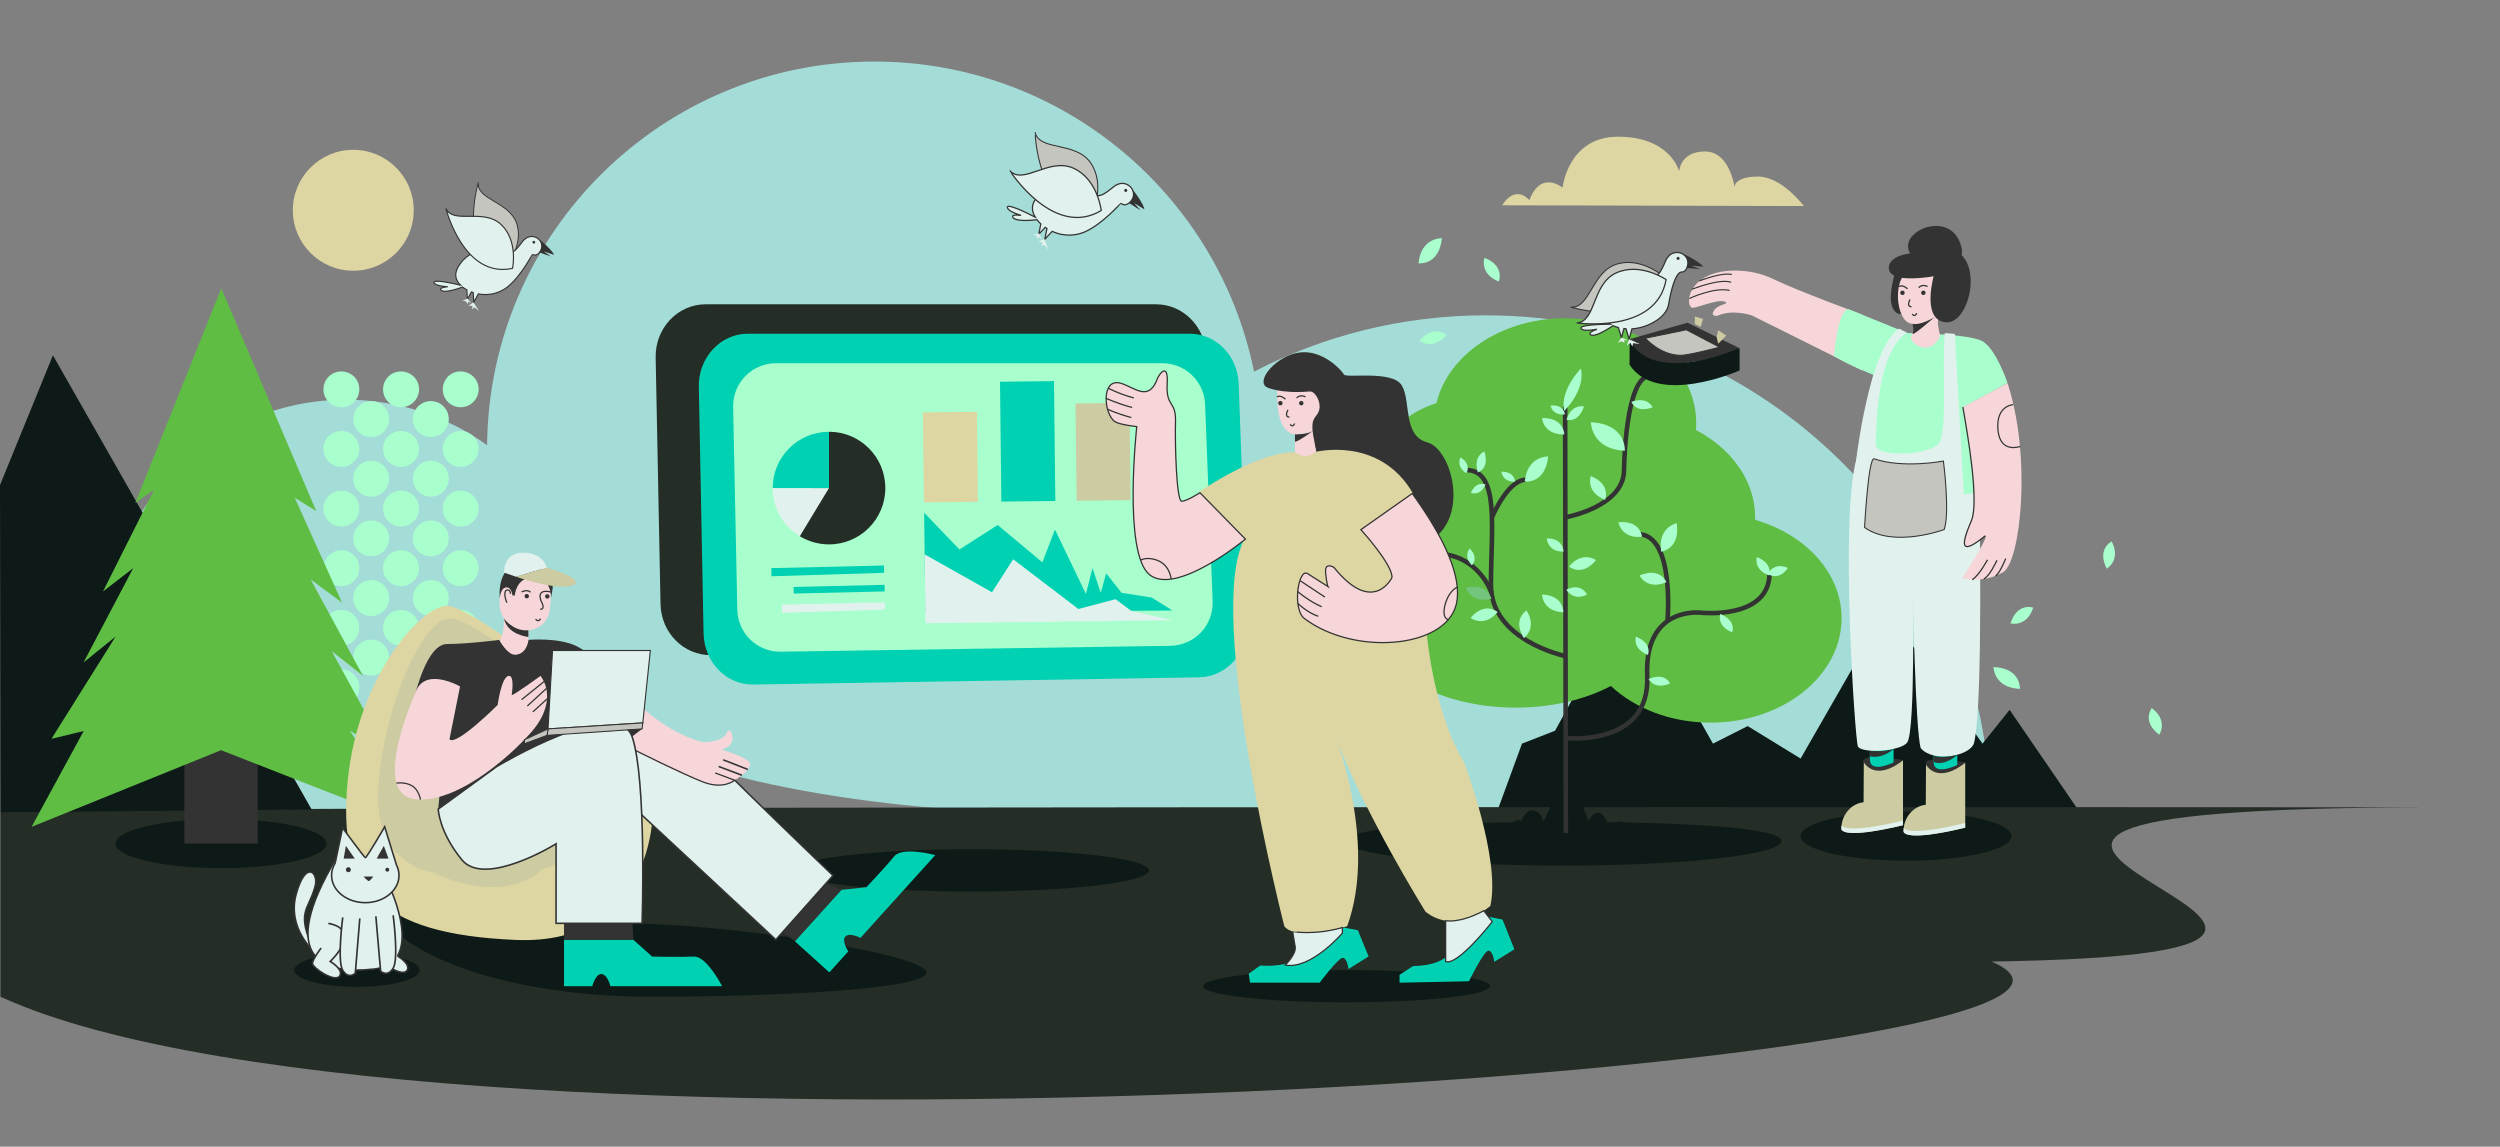 <?xml version="1.0" encoding="utf-8"?>
<!-- Generator: Adobe Illustrator 19.0.0, SVG Export Plug-In . SVG Version: 6.00 Build 0)  -->
<svg version="1.1" id="Warstwa_1" xmlns="http://www.w3.org/2000/svg" xmlns:xlink="http://www.w3.org/1999/xlink" x="0px" y="0px"
	 viewBox="63 2679 10125 4644" style="enable-background:new 63 2679 10125 4644;" xml:space="preserve">
<rect x="63" y="2679" width="10125" height="4644" fill="#808080" stroke="none"/>
<style type="text/css">
	.st0{fill:#A4DCD7;}
	.st1{fill:#0E1A17;}
	.st2{fill:#242D26;}
	.st3{fill:#00D1B2;}
	.st4{fill:#A8FFCD;}
	.st5{fill:#E1F1EE;}
	.st6{fill:#333333;}
	.st7{fill:#5FBD44;}
	.st8{fill:#C5C5BF;stroke:#333333;stroke-width:3.866;stroke-miterlimit:10;}
	.st9{fill:#E1F1EE;stroke:#333333;stroke-width:4.64;stroke-miterlimit:10;}
	.st10{fill:#C5C5BF;stroke:#333333;stroke-width:4.293;stroke-miterlimit:10;}
	.st11{fill:#E1F1EE;stroke:#333333;stroke-width:5.153;stroke-miterlimit:10;}
	.st12{fill:none;stroke:#333333;stroke-width:5.152;stroke-miterlimit:10;}
	.st13{fill:#DED6A2;}
	.st14{fill:#CCCBA2;}
	.st15{fill:#E1F1EE;stroke:#333333;stroke-width:6.444;stroke-miterlimit:10;}
	.st16{fill:#F6D6D9;}
	.st17{fill:#E1F1EE;stroke:#333333;stroke-width:4.523;stroke-miterlimit:10;}
	.st18{fill:#E1F1EE;stroke:#333333;stroke-width:6.8;stroke-miterlimit:10;}
	.st19{fill:none;stroke:#333333;stroke-width:18.547;stroke-miterlimit:10;}
	.st20{fill:#73C47D;}
	.st21{fill:#F6D6D9;stroke:#333333;stroke-width:5.152;stroke-miterlimit:10;}
	.st22{fill:none;stroke:#333333;stroke-width:4.601;stroke-miterlimit:10;}
	.st23{fill:none;stroke:#333333;stroke-width:5.029;stroke-miterlimit:10;}
</style>
<path class="st0" d="M4209.6,5968.2c-448.2,0-1507.7-114.7-1795.4-449.3c-107.4,424.7-492.1,739.1-950.3,739.1
	c-541.3,0-980.1-438.9-980.1-980.1s438.9-980.1,980.1-980.1c213.4,0,410.9,68.3,571.8,184.1c8-859.4,707.3-1553.6,1568.6-1553.6
	c759.2,0,1392.5,539.4,1537.5,1255.8c281.1-145.8,600.6-228,939.2-228c1128.9,0,2044.1,915.2,2044.1,2044.1"/>
<polygon class="st1" points="6129.9,5956 6227.1,5690.7 6361,5638.4 6661.8,5091.8 7000.5,5690.7 7141.1,5619.6 7355.5,5751.2 
	7702.9,5145.7 8092.2,5690.7 8201.9,5553.8 8477.5,5956 "/>
<path id="XMLID_80_" class="st2" d="M8128.9,6573.3c951.6,409.1-6312,946.5-8063.9,142.5v-747.2c0-27.2,9868.7-20,9868.7-20
	C6816.4,5948.6,10536.7,6536,8128.9,6573.3z"/>
<ellipse class="st1" cx="3998.2" cy="6204.1" rx="718.7" ry="85.8"/>
<polygon class="st1" points="1325.4,5957.6 277.3,4118.1 63,4643.5 65,5968.6 "/>
<path class="st2" d="M4947.5,4114.4l35.6,969.6c4.3,118.4-85.6,217.3-199.2,219.1l-1840.4,29.1c-111.3,1.8-203.1-90.6-205.4-206.7
	l-19.7-998.7c-2.3-118.2,88.9-215.4,202.3-215.4h1824.5C4854,3911.4,4943.3,4001,4947.5,4114.4z"/>
<path class="st3" d="M5079.7,4233.5l34.9,969.6c4.3,118.4-83.9,217.3-195.4,219.1L3114,5451.3c-109.2,1.8-199.2-90.6-201.5-206.7
	l-19.3-998.7c-2.3-118.2,87.2-215.4,198.5-215.4h1789.7C4988,4030.5,5075.6,4120.1,5079.7,4233.5z"/>
<path class="st4" d="M4943.7,4316.9l30.5,797.4c3.7,97.4-73.4,178.7-170.8,180.2l-1578.2,23.9c-95.5,1.4-174.2-74.5-176.1-170
	l-16.9-821.3c-2-97.2,76.3-177.1,173.5-177.1h1564.6C4863.5,4150,4940.1,4223.7,4943.7,4316.9z"/>
<path class="st2" d="M3302.3,4850.8c34.5,20.9,74.9,33,118.2,33c126,0,228.1-102.1,228.1-228.1c0-126-102.1-228.1-228.1-228.1"/>
<path class="st5" d="M3192.4,4655.7c0,82.7,44,155.1,109.8,195.1l118.2-195.1H3192.4"/>
<path class="st3" d="M3420.5,4427.7c-126,0-228.1,102.1-228.1,228.1h228.1V4427.7z"/>
<g id="XMLID_281_">
	<path id="XMLID_405_" class="st4" d="M1760.2,4738.6c0.1,40-32.5,72.6-72.6,72.7c-41,0.1-73.2-31.9-73.2-72.6
		c-0.1-40.5,31.9-72.6,72.2-72.6C1727.5,4666.1,1760.1,4698.2,1760.2,4738.6z"/>
	<path id="XMLID_395_" class="st4" d="M1614.5,4980.9c-0.3-40.7,32.2-73.4,72.8-73.4c39.9,0,72.7,32.7,72.9,72.7
		c0.2,39.8-32.6,72.6-72.7,72.8C1647,5053.2,1614.7,5021.2,1614.5,4980.9z"/>
	<path id="XMLID_394_" class="st4" d="M1614.3,5463.4c-0.1-40.7,32.6-73.3,73.2-73.1c39.9,0.2,72.8,33.3,72.6,73
		c-0.2,40.1-32.9,72.5-73,72.5C1646.7,5535.7,1614.5,5503.6,1614.3,5463.4z"/>
	<path id="XMLID_391_" class="st4" d="M1760.2,4496.8c0.3,39.6-32.6,72.8-72.6,73.1c-40.5,0.3-73.3-32.4-73.2-73
		c0.1-40.4,32.2-72.4,72.7-72.5C1727.1,4424.4,1759.7,4456.8,1760.2,4496.8z"/>
	<path id="XMLID_390_" class="st4" d="M1518.3,4738.7c0,40.6-31.9,72.6-72.4,72.6c-40.6,0.1-72.7-31.8-72.9-72.2
		c-0.3-40.7,32-73,72.9-73C1486.3,4666.2,1518.2,4698.2,1518.3,4738.7z"/>
	<path id="XMLID_385_" class="st4" d="M1566.6,4932c-40.7,0.1-72.9-31.7-73-72.1c-0.1-40.4,32-72.8,72.3-73.1
		c40.2-0.2,72.9,32.2,73,72.4C1639,4899.8,1607.1,4931.9,1566.6,4932z"/>
	<path id="XMLID_384_" class="st4" d="M1493.7,5342.3c0-40.3,32.4-72.7,72.6-72.7c40.3,0,72.6,32.3,72.6,72.7
		c0,40.5-32,72.5-72.6,72.5C1525.7,5414.8,1493.7,5382.8,1493.7,5342.3z"/>
	<path id="XMLID_339_" class="st4" d="M1614.4,5221.8c0-40.3,32.3-72.6,72.5-72.6c40.6,0,73.7,32.8,73.3,72.9
		c-0.4,40.2-32.8,72-73.2,72C1646.6,5294,1614.4,5262,1614.4,5221.8z"/>
	<path id="XMLID_332_" class="st4" d="M1760.2,4255.9c-0.2,40-32.9,72.4-73,72.4c-40.3,0.1-72.7-32.1-72.8-72.3
		c-0.1-40.3,32-72.6,72.3-72.6C1727.5,4183.4,1760.4,4215.7,1760.2,4255.9z"/>
	<path id="XMLID_327_" class="st4" d="M1373,5463.3c-0.1-40.5,32.6-73.2,73.1-73c40.1,0.1,72.3,32.8,72.1,73
		c-0.2,40.6-32.2,72.5-72.6,72.5C1405.5,5535.8,1373.2,5503.5,1373,5463.3z"/>
	<path id="XMLID_326_" class="st4" d="M1373,4980.4c-0.1-40.5,32.6-73.1,73.2-72.9c40.1,0.2,72.3,33,72,73.2
		c-0.3,40.6-32.3,72.4-72.7,72.3C1405.2,5052.9,1373,5020.6,1373,4980.4z"/>
	<path id="XMLID_321_" class="st4" d="M1808,4932.1c-40.4,0-72.7-32-72.9-72.2c-0.2-40.2,32.9-73.3,73.2-73
		c40.4,0.3,72.4,32.5,72.3,72.8C1880.5,4900.1,1848.5,4932,1808,4932.1z"/>
	<path id="XMLID_320_" class="st4" d="M1880.5,5098.1c1.5,41-29.8,74.5-71.1,75.9c-39.2,1.3-73.1-31.2-74.2-71.2
		c-1.1-40.1,30.8-73.1,71.9-74.4C1845.6,5027.2,1879,5058.8,1880.5,5098.1z"/>
	<path id="XMLID_319_" class="st4" d="M1807.7,5414.8c-40.3,0-72.7-32.2-72.7-72.4c0-40.3,33.3-73.3,73.5-72.8
		c40.5,0.5,72.3,32.8,72.1,73.1C1880.4,5383.1,1848.4,5414.8,1807.7,5414.8z"/>
	<path id="XMLID_316_" class="st4" d="M1927.7,4666.1c41.1,0,73.5,31.8,73.7,72.5c0.2,40-32.4,72.7-72.5,72.8
		c-40.6,0.1-72.5-31.6-72.6-72.1C1856.2,4698.2,1887.5,4666.2,1927.7,4666.1z"/>
	<path id="XMLID_314_" class="st4" d="M1518.2,4497.1c0,40.2-32.2,72.6-72.4,72.8c-40,0.2-72.6-32.3-72.9-72.4
		c-0.2-40.6,32.1-73.1,72.9-73.1C1486.1,4424.5,1518.1,4456.7,1518.2,4497.1z"/>
	<path id="XMLID_309_" class="st4" d="M1566.7,4690.7c-40.3,0.4-73.1-32.5-73-73.1c0.1-40,32.9-72.8,72.7-72.7
		c40,0.1,72.5,32.7,72.5,72.8C1638.9,4658,1606.9,4690.2,1566.7,4690.7z"/>
	<path id="XMLID_307_" class="st4" d="M1807.8,4690.5c-40-0.1-72.7-32.7-72.7-72.7c-0.1-40.1,33.5-73.5,73.4-73
		c40.2,0.6,72.3,33.2,72.1,73.4C1880.4,4658.4,1847.9,4690.7,1807.8,4690.5z"/>
	<path id="XMLID_304_" class="st4" d="M1735,4376.3c0.1-40,32.8-72.7,72.7-72.8c40.1-0.1,72.6,32.2,72.8,72.5
		c0.3,40.4-31.6,72.6-72,72.7C1767.4,4448.8,1734.9,4416.7,1735,4376.3z"/>
	<path id="XMLID_294_" class="st4" d="M1638.8,5096c2.1,41.9-28,75.3-70,77.9c-38.4,2.4-73.4-29.8-75.1-69.2
		c-1.8-41.1,28.8-74.1,70.5-76.3C1602.2,5026.5,1636.9,5057.9,1638.8,5096z"/>
	<path id="XMLID_292_" class="st4" d="M1856.2,4982.3c-0.3-41.9,31.4-74.7,72.2-74.7c40,0,72.8,32.7,73,72.7
		c0.2,39.9-32.4,72.6-72.7,72.8C1889.3,5053.2,1856.7,5021.4,1856.2,4982.3z"/>
	<path id="XMLID_291_" class="st4" d="M1928.1,5390.3c40-0.2,72.7,32.1,73.3,72.4c0.6,40-32.7,73.3-73.3,73.1
		c-40-0.2-71.7-32.1-71.8-72.3C1856.2,5422.8,1888,5390.5,1928.1,5390.3z"/>
	<path id="XMLID_288_" class="st4" d="M2001.5,4497c0,39.9-32.7,72.7-72.8,72.9c-40.1,0.2-72.4-32.3-72.4-72.8
		c0-40.7,31.7-72.7,72.2-72.7C1968.7,4424.5,2001.4,4457.1,2001.5,4497z"/>
	<path id="XMLID_286_" class="st4" d="M1493.8,4376.8c-0.1-40.3,32.1-73,72.2-73.3c40-0.4,72.9,32.3,73,72.4
		c0.1,40.7-31.7,72.7-72.2,72.8C1525.9,4448.7,1493.9,4417.2,1493.8,4376.8z"/>
	<path id="XMLID_285_" class="st4" d="M1372.9,5221.6c0.1-40.2,32.5-72.4,72.8-72.4c40.3,0,72.5,32.3,72.4,72.6
		c-0.1,40.5-32,72.3-72.6,72.3C1405.2,5294,1372.9,5261.8,1372.9,5221.6z"/>
	<path id="XMLID_284_" class="st4" d="M1518.2,4256.2c-0.3,40-32.3,72.1-72.1,72.2c-40.4,0.1-72.9-31.9-73.2-72.1
		c-0.3-40.3,32-72.9,72.2-72.9C1486.3,4183.3,1518.4,4215.3,1518.2,4256.2z"/>
	<path id="XMLID_283_" class="st4" d="M1928.1,5149.2c40.7,0,73.8,33,73.3,73c-0.5,39.9-32.7,71.9-72.4,72
		c-40.7,0.1-72.6-31.6-72.7-72C1856.2,5181.4,1887.9,5149.2,1928.1,5149.2z"/>
	<path id="XMLID_282_" class="st4" d="M1927.1,4183.3c41.7-0.1,74.7,32.2,74.3,72.7c-0.4,40.2-32.9,72.3-73.1,72.3
		c-39.8,0-71.9-32.1-72-72C1856.2,4215.7,1887.5,4183.5,1927.1,4183.3z"/>
</g>
<g>
	<ellipse class="st1" cx="958.2" cy="6095.5" rx="427" ry="99.5"/>
	<rect x="809.8" y="5604" class="st6" width="296.9" height="491.4"/>
	<polygon class="st7" points="610.7,4716.7 687.4,4661.6 480.1,5074.4 602.4,4980.1 401.3,5362 531.2,5257 271.3,5671.3 
		402.1,5639.5 190.8,6027.8 958.2,5717.3 1734.9,6021.2 1480.4,5639.5 1630.6,5724.3 1406.1,5315.5 1533.4,5416.7 1321.2,5025.7 
		1448.5,5119.8 1257,4695.5 1343.6,4748.6 959.2,3846.4 	"/>
</g>
<g>
	<path class="st8" d="M2000.4,3418.2c-8.4,71.3,129.9,77.3,156.7,170.3s-52.3,177.3-52.3,177.3
		C1913.2,3699.8,2000.4,3418.2,2000.4,3418.2z"/>
	<path class="st9" d="M1821.7,3825.4c6.4,9.4,29.9,13.3,54.7,14.8c-18.9,1.9-33.1,5.8-27.9,13.1c10.4,15,66.8-3.9,87.9-11.7
		c5.3,4.2,11.1,8,17.4,11.3l1.9,38.5l16.6-30.2c2.4,0.9,4.8,1.7,7.2,2.5l2,39.9l19-34.4c51.3,10,92.9-8.6,116.5-27
		c55.7-43.4,100.9-131.9,101.4-132l8,1.4c14.2,3.4,26.3-13.1,29.8-27.5c5-20.2-8.3-40.8-29.7-46.1c-14.3-3.5-28.5,0.7-37.9,10
		c-9.1,2.4-43.5,69-68.6,51.8c-28.1-19.2-153.3-31.5-203.4,63.9c-14.5,27.6-7.8,51.3,11.5,70.2
		C1890.7,3825,1809.6,3808.1,1821.7,3825.4z"/>
	<polygon class="st5" points="1935.8,3897.3 1950,3898.9 1956.3,3910.1 1959.4,3900.6 1970.9,3907.8 1956.8,3888 	"/>
	<path class="st9" d="M1868.8,3523.2c29.9,65.3,151.1-1.6,222.5,64c71.4,65.6,47.5,178.6,47.5,178.6
		C1940.9,3809.1,1868.9,3523.3,1868.8,3523.2z"/>
	<path class="st6" d="M2246.4,3700.8l47.6,17.1l-28.3-20.7l40.5,13.7c1.2-11-65.5-72.1-55.9-56.6
		C2268.7,3684.1,2246.4,3700.8,2246.4,3700.8z"/>
	<circle class="st6" cx="2225" cy="3660" r="5.6"/>
	<polygon class="st5" points="1959.8,3918.1 1976.5,3917 1975.6,3932.2 1984.6,3923.2 2003.8,3939.3 1979.9,3903.3 	"/>
</g>
<g>
	<path class="st10" d="M4255,3214.2c16.2,78,164,35.8,225,124.3c61,88.6,7.2,205.1,7.2,205.1C4262.1,3541.4,4255,3214.1,4255,3214.2
		z"/>
	<path class="st11" d="M4143.3,3520.9c4.4,11.9,28.7,22.3,55,30.5c-20.9-3-37.2-2.6-33.6,6.7c7.2,19,73.1,13.7,97.9,10.9
		c4.6,5.9,9.8,11.5,15.7,16.8l-8.2,42l25.9-28.1c2.3,1.6,4.7,3.1,7.1,4.7l-8.5,43.5l29.7-32c52.6,24.4,102.5,15.5,132.8,2
		c71.6-31.9,144-115.2,144.5-115.2l8.2,3.7c14.4,7.5,31.8-7.1,39.5-21.7c10.8-20.4,1.9-46.3-19.7-57.6c-14.5-7.6-30.9-6.8-43.6,0.6
		c-10.5,0.1-65.3,62.8-87.7,37.5c-25.1-28.2-156.9-74.9-236.3,14.5c-23,25.9-22.1,53.2-6.3,78.7
		C4217.8,3538.9,4134.9,3499,4143.3,3520.9z"/>
	<polygon class="st5" points="4247.1,3628.8 4262,3634.4 4265.7,3648.1 4271.7,3638.7 4282.2,3649.5 4272.2,3624.5 	"/>
	<path class="st11" d="M4153.3,3370.9c54.5,58.3,158.7-54.8,256.9-10.8s112.9,171.5,112.9,171.5
		C4329.7,3646.9,4153.3,3371.1,4153.3,3370.9z"/>
	<path class="st6" d="M4634.6,3500.8l47.5,30.1l-25.6-29.2l40.6,24.6c4-11.7-53.5-94-46.9-74.9
		C4662.9,3488.2,4634.6,3500.8,4634.6,3500.8z"/>
	<circle class="st6" cx="4622.2" cy="3450.2" r="6.2"/>
	<polygon class="st5" points="4267.4,3657.7 4285.8,3661 4280.7,3677.1 4292.8,3669.8 4309.2,3692.3 4293,3647.1 	"/>
</g>
<path class="st12" d="M1999.6,5459l-42.8,214c0,0,35,21.6,195.1-139.1c0,0,6.6-102.4,45.8-117.7c0,0,23.1-15.2,10.9,78.4l117-78.4
	c0,0,118.6,128.8-141.8,331.4c0,0-162.4,140-268.2,159.9"/>
<g>
	<g>
		<path class="st1" d="M1584.2,6315.5c4,173,425.7,400.3,1123,400.3c452,0,1108.2-27.1,1108.2-98.7c0-71.6-783.5-198.4-1235.5-198.4
			S1582.6,6243.9,1584.2,6315.5z"/>
		<path class="st13" d="M2707.2,5968.1c0,0,0,541.3-555.9,517.6s-721.9-208.9-680.4-641c41.5-432.1,302.9-717,406.6-712.2
			C1981.2,5137.1,2707.2,5654.7,2707.2,5968.1z"/>
		<path class="st14" d="M1814.7,6211.7c0,0-238.1-26.7-219.6-340.9c18.4-314.2,179.4-701.1,296.8-686.2
			c117.4,14.9,495.4,311.2,606.1,610.7c110.7,299.5-238.6,405.4-238.6,405.4L1814.7,6211.7z"/>
		<g>
			<path class="st15" d="M3205.1,6485l-551.2-513c0,0-513.5,169-586.7,168.8c-73.1-0.2-5.1-405,111.9-440.8
				c116.9-35.8,670.5-62,723,0s534.5,524.9,534.5,524.9L3205.1,6485z"/>
			<path class="st16" d="M2525.8,5382.1c0,0,140.6,235.4,382.7,302.6c0,0,80.7,2.2,96.4-35.9s47.1,35.9,0,58.3
				c-47.1,22.4-47.1,0-47.1,0s143.5,38.1,143.5,67.2s-89.7,96.4-145.7,85.2c-56-11.2-433.1-149.5-585.6-369.5L2525.8,5382.1z"/>
			<path class="st6" d="M2086.1,5270.5c0,0,71.6,131.2,116.9,0c0,0,123.4-11.1,197.3,26.5c74,37.6,179.7,154.8,179.7,154.8
				s-119.3,97.8-128.8,128.8L2370,5490l38.2,143.2l-570.3,322.6c0,0,28.3-361.7,82-474.1c20.1-42.1-150.2-59-176.4,14.9
				c0,0,46.7-209.4,130.2-209.4S2086.1,5270.5,2086.1,5270.5z"/>
			<path class="st15" d="M2663.5,6418.6h-348.4v-322.1c0,0-288.7,178.9-381.8,64.4c-93.1-114.5-95.4-205.2-95.4-205.2l236.2-171.8
				c0,0,489.1-293.5,548.8-121.7C2682.6,5834.1,2663.5,6418.6,2663.5,6418.6z"/>
			<path class="st3" d="M2987.5,6673c0,0-62.7-122.6-114.4-119.9c-51.8,2.7-168.9,0-168.9,0l-76.3-68.1h-280.6v188h114.4
				c0,0,13.6-51.8,38.1-49c24.5,2.7,35.4,49,35.4,49H2987.5z"/>
			<path class="st3" d="M3850.8,6142.1c0,0-133-35.7-165.6,4.6s-113.2,125.3-113.2,125.3l-101.6,11l-188.1,208.2l139.5,126
				l76.7-84.9c0,0-29.3-44.8-10.8-61.2c18.5-16.4,60.1,6.6,60.1,6.6L3850.8,6142.1z"/>
			<path class="st16" d="M2252.2,5416.3c0,0-101.8,74.1-117,78.4c0,0,13.1-79.4-10.9-78.4c-30.8,1.2-45.8,117.7-45.8,117.7
				s-169.4,169.4-195.1,139.1c0,0,14.3-71.6,42.8-214c0,0-136.7-78.1-177.5,16.8c-41.4,96.2-169.1,420.2-5.2,439.5
				c185.2,21.7,424.3-211.4,483.1-285.4C2285.5,5555.8,2295.1,5475.2,2252.2,5416.3z"/>
			<path class="st16" d="M2086,5119.6c0-48,20.5-132.8,122.7-132.8s86,94.8,82.8,146.6c-4,63.1-44.5,94.6-88.6,98.3v40.8
				c0,0-5.7,58.2-55.6,57.9c-29.5-0.1-61.4-57.9-61.4-57.9c15.7-15.8,18-63.4,18.2-88.3C2092.9,5167,2086,5145.4,2086,5119.6z"/>
			<polygon class="st17" points="2696.9,5313.5 2666.4,5606.7 2282.5,5631 2300.7,5313.5 			"/>
			<polygon class="st10" points="2666.4,5606.7 2663.5,5631 2278.7,5657.2 2282.5,5631 			"/>
			<polygon class="st10" points="2282.5,5631 2187,5674.6 2187,5691.3 2278.7,5657.2 			"/>
			<polygon class="st6" points="2187,5691.3 2268.1,5683.5 2333,5655.2 2278.7,5657.2 			"/>
			<polygon class="st6" points="2663.5,5631 2622.9,5662.3 2606.5,5634.9 			"/>
			<polygon class="st6" points="2624.4,6420.6 2627.9,6485 2347.3,6485 2347.3,6420.6 			"/>
			<polygon class="st6" points="3470.3,6282.9 3412.2,6258.6 3235.8,6456.7 3282.2,6491.1 			"/>
		</g>
		<circle class="st6" cx="2279.5" cy="5094.5" r="8.9"/>
		<circle class="st6" cx="2196.4" cy="5093.5" r="8.9"/>
		<path class="st12" d="M2250.6,5146.7c22.9,0,5.9-29.1,5.9-29.1s-30.1-58.1,40.9-40.4"/>
		<path class="st12" d="M2175.5,5076.5c0,0,23.2-12.6,36.1,1.3"/>
		<path class="st6" d="M2104.2,5184.2c0,0,37,52.4,98.7,47.5v26.9C2202.9,5258.7,2118.5,5250.9,2104.2,5184.2z"/>
		<path class="st12" d="M2130,5084.2c0,0,2-17.1-12.9-15.5c-14.9,1.6-9.9,31.2-1.2,51.2"/>
		<path class="st12" d="M2252.2,5184.2c0,0-6.8,17.6-20.2,2.2"/>
		<path class="st6" d="M2087,5101.4c0,0-16.9-151.1,107.4-138c124.3,13,106.1,103.6,106.1,103.6l-6.1,34.5c0,0,6.1-85.8-76.6-83.7
			c-65.3,1.6-70,72.9-70,72.9h-9.3c0,0-3.4-35.5-26.1-32.7C2089.7,5060.6,2087,5101.4,2087,5101.4z"/>
		<path class="st14" d="M2277.5,4977.8c0,0,165,47.8,104.2,71.9s-229.4-35.1-229.4-35.1L2277.5,4977.8z"/>
		<path class="st5" d="M2152.3,5014.6l-48-16.7c0,0-4.8-80.6,77.7-80.6c82.5,0,95.5,60.5,95.5,60.5L2152.3,5014.6z"/>
		<path class="st12" d="M1765.9,5917.2c0,0-6.2-40.2-35.3-56.4c-29.2-16.2-61.9-10.1-61.9-10.1"/>
		<path class="st12" d="M2635,5717.4c0,0,192.3,96.5,275.6,128.7s127.7-7.2,127.7-7.2l-78.7-29.5"/>
		<line class="st15" x1="3091.7" y1="5795.3" x2="2991.8" y2="5756.2"/>
		<line class="st15" x1="3067.9" y1="5818.8" x2="2973.6" y2="5783.3"/>
		<line class="st12" x1="2266.4" y1="5439.2" x2="2175.5" y2="5512.5"/>
		<line class="st12" x1="2276.6" y1="5466.7" x2="2198.8" y2="5538.3"/>
		<line class="st12" x1="2278.7" y1="5509.5" x2="2221" y2="5562.2"/>
	</g>
	<path class="st14" d="M2259.3,6200.6c0,0-303.2,0.2-444.6,11.1C1814.7,6211.7,2083.6,6354.3,2259.3,6200.6z"/>
</g>
<path class="st1" d="M7277.8,6085.2c0,54.9-394.6,99.5-881.4,99.5c-486.8,0-881.4-44.5-881.4-99.5s394.6-77.4,881.4-77.4
	C6883.2,6007.9,7277.8,6030.3,7277.8,6085.2z"/>
<circle class="st13" cx="1493.8" cy="3530.6" r="244.8"/>
<ellipse class="st1" cx="5516.7" cy="6673" rx="580.9" ry="65.3"/>
<path class="st12" d="M5225.7,5031.2c0,0,77.8,54.4,102.1,61.6"/>
<polygon class="st3" points="3642.7,4969.2 3186.7,4979.9 3187.5,5012.9 3643.4,4998.9 "/>
<rect x="3276.5" y="5050.5" transform="matrix(1 -2.344282e-02 2.344282e-02 1 -117.76 82.52)" class="st3" width="368.3" height="26.7"/>
<polygon class="st5" points="3646.2,5118.2 3229.3,5127.9 3230.1,5160.9 3646.9,5147.9 "/>
<polygon class="st3" points="4727.7,5099.2 4605.1,5079.8 4543,5000.7 4521,5080 4487.8,4979.8 4460.9,5084.5 4335.6,4823.7 
	4284.6,4956.6 4103.7,4805.3 3948.7,4904.4 3805.9,4755.6 3810.4,5159.4 4811.3,5151.5 "/>
<polygon class="st5" points="4645.2,5153.6 4581.2,5105.7 4430.4,5145.4 4166.4,4944.1 4080.5,5077.7 3807.7,4924 3810.9,5203.1 
	4811.7,5190.9 "/>
<rect x="4420.7" y="4311.6" transform="matrix(1 -1.115053e-02 1.115053e-02 1 -49.99 50.792)" class="st14" width="218.6" height="393.9"/>
<rect x="4115.5" y="4223.5" transform="matrix(1 -1.115053e-02 1.115053e-02 1 -49.537 47.386)" class="st3" width="218.6" height="485.4"/>
<rect x="3802.6" y="4347.8" transform="matrix(1 -1.115053e-02 1.115053e-02 1 -50.27 43.901)" class="st13" width="218.6" height="364.5"/>
<path id="XMLID_317_" class="st13" d="M6146.4,3510.4c57.3-88,110.5-20.7,110.5-20.7c47.1-123.9,134.5-50.8,134.5-50.8
	s21.8-206.2,224.1-206.2c214,0,248,140.5,248,140.5s4-80.7,104.6-80.7s119.5,143.4,119.5,143.4s-0.8-41.8,95.6-41.8
	c96.4,0,185.3,119.3,185.3,119.3L6146.4,3510.4z"/>
<g>
	<path class="st15" d="M1336.8,6534.1c0,0-112.3-94.3-74.2-234c38.1-139.8,91.9-88,76.5-31.2
		C1311.6,6370.6,1259.3,6368.6,1336.8,6534.1z"/>
	<ellipse class="st1" cx="1508.3" cy="6607.8" rx="253.6" ry="68"/>
	<path class="st15" d="M1641.4,6271.9c0,0,146.7,307.9-61.2,331.5s-401.3-38.6-153.2-451.3L1641.4,6271.9z"/>
	<path class="st15" d="M1420.4,6174.5l30-142.5c0,0,89.5,120.9,92,120.9c5.7,0,78.6-125.2,78.6-125.2L1669,6183l0,0
		c6.4,12.8,9.9,26.7,9.9,41.3c0,61-61.1,110.5-136.5,110.5c-75.4,0-136.5-49.5-136.5-110.5
		C1405.8,6206.4,1411.1,6189.5,1420.4,6174.5z"/>
	<path class="st6" d="M1574.8,6228.9c0,0-14.2,21-20.1,18s-19.4-18-19.4-18H1574.8z"/>
	<circle class="st6" cx="1631.5" cy="6201.3" r="7.9"/>
	<circle class="st6" cx="1473.9" cy="6201.3" r="10"/>
	<polygon class="st6" points="1499.9,6156.4 1454.8,6156.4 1463.9,6104.7 	"/>
	<polygon class="st6" points="1636.5,6156.4 1588.3,6156.4 1617.5,6104.7 	"/>
	<path class="st18" d="M1363.5,6518.6c0,0-33.2,43.5-35.2,61.4s89.8,79.3,109.8,52.8c19.9-26.4-37.6-59.9-37.6-59.9
		s134.8-126.8-7.7-154.3"/>
	<path class="st18" d="M1451.1,6394.5c0,0-23.3,176.5,0,214.5c23.3,37.9,50.8,11.9,50.8,11.9l18.3-222.2"/>
	<path class="st18" d="M1673,6550.8c0,0,57.5,33.5,37.6,59.9c-19.9,26.4-111.8-34.9-109.8-52.8c2.1-17.9,35.2-61.4,35.2-61.4"/>
	<path class="st18" d="M1655.3,6385.9c0,0,23.3,176.5,0,214.5c-23.3,37.9-50.8,11.9-50.8,11.9l-19.3-222.2"/>
</g>
<path id="XMLID_338_" class="st4" d="M6272.7,4125.7c83.4-36,108.9,27,108.9,27C6303,4186.7,6272.7,4125.7,6272.7,4125.7z"/>
<path id="XMLID_337_" class="st4" d="M6075,3723.1c84.5,33.3,58.1,96,58.1,96C6053.5,3787.7,6075,3723.1,6075,3723.1z"/>
<path id="XMLID_331_" class="st4" d="M5902.7,3643.7c-11.2,112-94.8,101.6-94.8,101.6C5818.4,3639.9,5902.7,3643.7,5902.7,3643.7z"
	/>
<path id="XMLID_330_" class="st4" d="M5811.6,4059.2c58.9-69,109.6-23.6,109.6-23.6C5865.5,4100.7,5811.5,4059.2,5811.6,4059.2z"/>
<path id="XMLID_382_" class="st4" d="M8595.2,4982.1c-41-81.1,20.4-110.3,20.4-110.3C8654.3,4948.2,8595.2,4982.1,8595.2,4982.1z"/>
<path id="XMLID_381_" class="st4" d="M8205.3,5203.7c28.1-86.3,92.3-63.8,92.3-63.8C8271.1,5221.3,8205.3,5203.7,8205.3,5203.7z"/>
<path id="XMLID_361_" class="st4" d="M8136.4,5380.4c112.5,4.4,107.2,88.5,107.2,88.5C8137.7,5464.9,8136.4,5380.4,8136.4,5380.4z"
	/>
<path id="XMLID_349_" class="st4" d="M8807.9,5654.7c-72.4-54.7-30.2-108-30.2-108C8846,5598.3,8807.9,5654.8,8807.9,5654.7z"/>
<path id="XMLID_386_" class="st1" d="M6095.8,6114.5l545.4-0.6c0,0,40.7,7,20.7-69.4s-79.7-14.3-79.7-14.3
	c-44.5-118.9-86.2-25.4-86.2-25.4c-92.2-274.5-152.1-44.7-181.9,1.3c-6.2-26.4-23.6-45.4-44.1-45.4c-20.1,0-37.3,18.4-43.8,44
	c-4.4-2.8-9.5-4.4-14.9-4.4c-18.1,0-32.8,17.7-32.8,39.7c0,3.8,0.4,7.5,1.3,11c-2.6-0.7-5.3-1-8.2-1c-16.7,0-30.3,12.6-31,28.4
	C6113.8,6098.2,6095.8,6114.5,6095.8,6114.5z"/>
<g>
	<path class="st7" d="M5782.5,5437.9c107.1,66,255.3,107,419.2,107c147.1,0,281.8-33,385.3-87.7c97.3,90.9,242.1,148.5,403.7,148.5
		c293.2,0,530.7-189.6,530.7-423.2c0-183.2-146-339.3-350.3-398.1c0.1-3.3,0.1-6.6,0.1-9.9c0-148-95.3-278.3-239.8-354
		c0.9-9.8,1.2-19.4,1.2-29.3c0-233.8-237.7-423.2-530.7-423.2c-258.9,0-474.6,147.9-521.3,343.6
		c-180.4,56.1-312.2,235.3-312.2,447.7c0,2.5,0,4.9,0,7.4c-173,63.4-288.8,179.4-288.8,312.1
		C5279.6,5260.7,5497.7,5411.4,5782.5,5437.9z"/>
	<line class="st19" x1="6401.8" y1="4325.3" x2="6404.6" y2="6052.5"/>
	<path class="st19" d="M7229.5,5000c0,189.3-275.9,160.6-275.9,160.6s-231.8-31.5-219.4,256.8c12.6,288.3-332.5,250.8-332.5,250.8"
		/>
	<path class="st19" d="M6001,4582.7c137.9,0,100.3,239.3,100.3,464.9c0,225.7,300.6,288.3,300.6,288.3"/>
	<path class="st19" d="M6747.9,4200.3c-103.9,0-107.6,382.4-107.6,382.4c0,149.5-238.5,191.7-238.5,191.7"/>
	<path class="st19" d="M5875.5,4921.1c175.5,0,227.6,157.5,227.6,157.5"/>
	<path class="st19" d="M6696,4842.2c152.1,0,120.2,352.5,120.2,352.5"/>
	<path class="st19" d="M6243.2,4621.9c-74.2,0-137.9,152.5-137.9,152.5"/>
	<path id="XMLID_315_" class="st4" d="M6703.1,5009.8c83.4-36,108.9,27,108.9,27C6733.4,5070.8,6703.1,5009.8,6703.1,5009.8z"/>
	<path id="XMLID_313_" class="st4" d="M6505.4,4607.2c84.5,33.3,58.1,96,58.1,96C6483.8,4671.8,6505.4,4607.2,6505.4,4607.2z"/>
	<path id="XMLID_312_" class="st4" d="M6506,4389.2c145.2,6.8,137.6,115.3,137.6,115.3C6506.7,4498.2,6506,4389.2,6506,4389.2z"/>
	<path id="XMLID_311_" class="st4" d="M6465.6,4171.5c19.7,88.7-67.7,171.6-67.7,171.6C6379.2,4259.5,6465.5,4171.6,6465.6,4171.5z"
		/>
	<path id="XMLID_310_" class="st4" d="M6308.1,4372.1c90.8-1.5,90.3,66.5,90.3,66.5C6312.9,4440,6308.1,4372.1,6308.1,4372.1z"/>
	<path id="XMLID_308_" class="st4" d="M6478,4325.2c-23.4,70.4-70.7,53.3-70.7,53.3C6429.3,4312.1,6478,4325.2,6478,4325.2z"/>
	<path id="XMLID_306_" class="st4" d="M6327.1,4860.1c67.2-2.7,68.3,52.8,68.3,52.8C6332,4915.5,6327.1,4860.1,6327.1,4860.1z"/>
	<path id="XMLID_305_" class="st4" d="M6406.7,5067.3c60-30.4,84.1,19.6,84.1,19.6C6434,5115.7,6406.6,5067.3,6406.7,5067.3z"/>
	<path id="XMLID_303_" class="st4" d="M6143.7,4589.4c55.4-0.7,55,40.7,55,40.7C6146.6,4630.8,6143.8,4589.5,6143.7,4589.4z"/>
	<path id="XMLID_302_" class="st4" d="M6342.6,4321.4c55-5.5,58.3,35.8,58.3,35.8C6349,4362.4,6342.6,4321.4,6342.6,4321.4z"/>
	<path id="XMLID_301_" class="st4" d="M6333.1,4527.8c-11.2,112-94.8,101.6-94.8,101.6C6248.7,4524,6333.1,4527.8,6333.1,4527.8z"/>
	<path id="XMLID_300_" class="st4" d="M6015.3,4900.4c38.9,39.3,8.9,67.8,8.9,67.8C5987.4,4931.1,6015.3,4900.4,6015.3,4900.4z"/>
	<path id="XMLID_299_" class="st4" d="M6308.3,5086.7c90.7,4.4,85.9,72.2,85.9,72.2C6308.6,5154.8,6308.3,5086.7,6308.3,5086.7z"/>
	<path id="XMLID_298_" class="st4" d="M6234.6,5263.2c-47.8-77.2,10.8-111.7,10.8-111.7C6290.5,5224.4,6234.6,5263.2,6234.6,5263.2z
		"/>
	<path id="XMLID_297_" class="st4" d="M6018.9,5181.5c58.9-69,109.6-23.6,109.6-23.6C6072.8,5223,6018.8,5181.5,6018.9,5181.5z"/>
	<path id="XMLID_296_" class="st20" d="M6000.1,5059.7c88.1-22.2,103.2,44.1,103.2,44.1C6020.2,5124.8,6000.1,5059.7,6000.1,5059.7z
		"/>
	<path id="XMLID_295_" class="st4" d="M6075,4507.5c21.8,70.9-26.7,84.5-26.7,84.5C6027.7,4525.1,6075,4507.5,6075,4507.5z"/>
	<path id="XMLID_293_" class="st4" d="M5978.1,4531.5c46.8,29.6,23.8,64.1,23.8,64.1C5957.8,4567.7,5978,4531.5,5978.1,4531.5z"/>
	<path id="XMLID_290_" class="st4" d="M6020.2,4675.5c21.3-51.1,59.2-34.2,59.2-34.2C6059.2,4689.4,6020.2,4675.5,6020.2,4675.5z"/>
	<path id="XMLID_289_" class="st4" d="M7303.7,4979.5c-37.8,55.6-83.1,23.4-83.1,23.4C7256.3,4950.5,7303.7,4979.5,7303.7,4979.5z"
		/>
	<path id="XMLID_287_" class="st4" d="M6526.6,4947.5c-57.4,70.3-109.1,26.2-109.1,26.2C6471.5,4907.3,6526.5,4947.5,6526.6,4947.5z
		"/>
	<path id="XMLID_318_" class="st4" d="M6853.4,4797.7c16.4,105.1-62.6,115.7-62.6,115.7C6775.4,4814.3,6853.4,4797.7,6853.4,4797.7z
		"/>
	<path id="XMLID_322_" class="st4" d="M6617.6,4794.3c90.3-9.1,95.7,58.7,95.7,58.7C6628.1,4861.6,6617.7,4794.4,6617.6,4794.3z"/>
	<path id="XMLID_323_" class="st4" d="M6756.1,4328.8c-69.7,25.4-85.8-22.3-85.8-22.3C6736.1,4282.5,6756.1,4328.8,6756.1,4328.8z"
		/>
	<path id="XMLID_324_" class="st4" d="M7178.6,4935.1c68.5,28.4,48.1,74.4,48.1,74.4C7162,4982.7,7178.6,4935.1,7178.6,4935.1z"/>
	<path id="XMLID_325_" class="st4" d="M7030,5165.6c68.5,28.4,48.1,74.4,48.1,74.4C7013.4,5213.3,7030,5165.6,7030,5165.6z"/>
	<path id="XMLID_328_" class="st4" d="M6688.8,5257.3c68.5,28.4,48.1,74.4,48.1,74.4C6672.2,5304.9,6688.8,5257.3,6688.8,5257.3z"/>
	<path id="XMLID_329_" class="st4" d="M6739.8,5429.2c68.3-28.9,86.8,18,86.8,18C6762.1,5474.5,6739.8,5429.2,6739.8,5429.2z"/>
</g>
<g>
	<g>
		<g>
			<g>
				<path class="st16" d="M5307.6,4438.4c0,0-87.6,5.1-69.7-209.7c0,0,122.8-63.9,184.1,0c61.4,63.9-20.5,194.4-43.5,196.9"/>
				<path class="st6" d="M5191.9,4246.6c0,0,51.7,28.2,176.7,17.8c22.5-1.9,57.1,58.5,27.3,94.9c-20.1,24.6-17.8,36.1-17.3,66.3
					c0.6,41.5,15.8,83,15.8,83s273.4,457.1,449.7,367c176.3-90.2,99.9-378.1-0.3-404.9c-100.2-26.8-65.6-165.9-103.1-230.1
					c-37.4-64.2-226.6-28.2-235.1-45.2c-8.5-16.9-86.1-100.9-178.6-88.9S5148.5,4218,5191.9,4246.6z"/>
				<path class="st13" d="M5836.4,5192.4c0,0,19.6,348.6,156.7,575.8c0,0,148.9,391.7,105.8,579.8c0,0-137.1,121.4-262.5,23.5
					c0,0-253.6-405.6-372.1-728.6c0,0,180.2,442.7,54.8,787.4c0,0-207.6,62.7-254.6,0c0,0-325.1-1269.2-160.6-1570.8l-184.1-188
					c0,0,235-164.5,387.8-160.6c0,0,33.4,25.9,75.7-0.1c0,0,264.7-71.5,402.8,167.3l-208,146.5
					C5578,4824.5,5834.8,5029.5,5836.4,5192.4z"/>
				<path class="st21" d="M5106.9,4862.4c0,0-279.8,231.4-388.2,144.2c-108.4-87.3-51.8-599.8-51.8-599.8s-69.3-7.6-88.3-20
					c-46.2-30.3-57.7-183.5,27.4-154.5c57.2,19.5,110.3,73.7,144.9-21c4.8-13.1,44.5-71.9,39.2,23.3c-5.3,95.2,36.3,65.1,33.7,152.4
					c-2.6,87.3,3.7,321.9,24.9,321.9s74.1-34.4,74.1-34.4L5106.9,4862.4z"/>
				<path class="st3" d="M6196.2,6523.7l-81.4,50.8c0,0-5.8-47.9-24.7-45c-18.9,2.9-77.8,123.6-77.8,123.6l-281.2,5.8v-32l55.2-35.6
					c0,0,85.8,2.2,131.6-35.6s173.6-163.5,173.6-163.5l56.8,10.9L6196.2,6523.7z"/>
				<path class="st3" d="M5605.8,6552.8l-81.4,50.8c0,0-5.8-47.9-24.7-45c-18.9,2.9-92.2,100.2-92.2,100.2h-282l-5-36.3l46.5-33.3
					c0,0,100.4,10,146.1-27.8c45.8-37.8,192.5-125.8,192.5-125.8l56.8,10.9L5605.8,6552.8z"/>
				<path class="st11" d="M5499.7,6435.6v22.5c0,0-128.2,149.4-231.4,129.3c0,0,45.9-43.9,40.1-75c-5.7-31.1-10-60.8-10-60.8
					S5384,6468.4,5499.7,6435.6z"/>
				<path class="st11" d="M6072.3,6367.5l34.4,44.2c0,0-140.1,180.1-188.8,161.4v-165.4C5917.8,6407.7,5971.5,6420.9,6072.3,6367.5z
					"/>
				<path class="st21" d="M5960.2,5129.3c28.3-108.7-48.2-273.2-177.6-451.7l-208,146.5c0,0,129.1,141.7,125.9,194.1
					c0,0-75.8,156.2-234.7-40.8c0,0-38.8-25.6-34,22.1c4.8,47.7,9.4,55,9.4,55s-66.5-42-82.6-52.4c-37.1-23.9-63.1,144.1-12.8,181.9
					C5548.3,5336.2,5914.4,5304.8,5960.2,5129.3z"/>
				<path class="st16" d="M5378.6,4425.6l14.8,81.1c0,0-36.6,40.6-85.8,4.1v-72.4L5378.6,4425.6z"/>
				<path class="st6" d="M5307.6,4468.3v-29.9c0,0,46.8,0.5,71-12.8C5378.6,4425.6,5323.3,4466.5,5307.6,4468.3z"/>
			</g>
			<circle class="st6" cx="5248.5" cy="4311.8" r="8.9"/>
			<circle class="st6" cx="5333.2" cy="4311.8" r="8.9"/>
			<path class="st12" d="M5285.3,4368c-22.9,0-5.9-29.1-5.9-29.1"/>
			<path class="st12" d="M5314.2,4290.8c16-16.7,35.9-4.3,35.9-4.3"/>
			<path class="st12" d="M5234.1,4286.4c16.5-9.5,34.9,9.5,34.9,9.5"/>
			<path class="st12" d="M5288.1,4397.8c11.1,15.3,18.1-3.6,18.1-3.6"/>
			<path class="st12" d="M4806.3,5024.4c0,0-4.9-53.5-50.8-73.8c-45.9-20.3-74-2.6-74-2.6"/>
			<path class="st12" d="M5966.4,5056.7c0,0-34.2,11.1-50.3,69.7s13.1,62.4,13.1,62.4"/>
		</g>
		<line class="st12" x1="5429" y1="5097.3" x2="5329.1" y2="5031.2"/>
		<path class="st12" d="M5416,5136.3c-52.9-22.6-98.8-62.6-98.8-62.6"/>
		<path class="st12" d="M5402,5175c-46.8-15.8-83-52.6-83-52.6"/>
	</g>
	<path class="st12" d="M4552,4251.4c0,0,41.7,22.7,103.2,39.3"/>
	<path class="st12" d="M4543,4292.2c0,0,43.7,20.7,105.2,37.2"/>
	<path class="st12" d="M4547.5,4335.8c0,0,35.7,17.6,97.2,34.2"/>
</g>
<g>
	<ellipse class="st1" cx="7782.5" cy="6065.3" rx="427" ry="99.5"/>
	<g>
		<g>
			<path class="st6" d="M6897.3,3986l-234.1,66.3c0,0-4.4,125.9,197,100.5c201.4-25.3,248.2-63.4,248.2-63.4L6897.3,3986z"/>
			<polygon class="st14" points="7015.3,4043.8 7021.7,4016.6 7054.5,4038.3 7021.7,4071 			"/>
			<polygon class="st14" points="6927.1,3960.7 6927.1,3991.5 6950.8,4003.1 6960.2,3971 			"/>
		</g>
		<g>
			<path class="st14" d="M7611.4,5759l-0.9,169.1c-52.9,6-89.8,54-89.8,104.9c0,50.1,249.5-12,249.5-12v-263.7
				C7672.2,5811.7,7611.3,5759,7611.4,5759z"/>
			<path class="st6" d="M7620.8,5778.3c58.7,60.1,150.2-21,150.2-21S7562.1,5718.1,7620.8,5778.3z"/>
			<path class="st5" d="M7770.1,6001.8v19.2c-249.2,60.3-249.8,15.9-249.8,15.9l0.9-14.7c31.3,36.3,249-20.4,249-20.4H7770.1z"/>
			<path class="st3" d="M7731.9,5677.8h-95.9v76.4c0,60.2,95.9,12.7,95.9,12.7v-62.5V5677.8z"/>
			<path class="st6" d="M7635.5,5717.5v24.3c51.5,12.8,97.1-29.6,97.1-29.6C7670.6,5728.3,7635.5,5717.5,7635.5,5717.5z"/>
			<path class="st14" d="M7863.3,5769.1l-0.9,169.1c-52.9,6-89.8,54-89.8,104.9c0,50.1,249.5-12,249.5-12v-263.7
				C7924.2,5821.7,7863.2,5769.1,7863.3,5769.1z"/>
			<path class="st6" d="M7872.8,5788.4c58.7,60.1,150.2-21,150.2-21S7814,5728.2,7872.8,5788.4z"/>
			<path id="XMLID_2_" class="st16" d="M7600.7,3951.4c0,0-262-96.2-356.1-142.3c-94-46.2-224.4-45.8-290.1,1.4
				c-65.7,47.3-56.2,115.1-36.5,115.1c19.8,0.1,100.5-35.2,128.5-25.3c28,9.9-23.7,9.1-41.2,35.1c-17.5,26.1,12.1,22.9,12.1,22.9
				c63.3-29.1,141-1.6,141-1.6l447.2,222.8C7596.7,4061,7600.7,3951.4,7600.7,3951.4z"/>
			<path class="st6" d="M7743,3765.1c-61.1,199.6,23.3,186.1,23.3,186.1C7821.5,3750,7743.1,3765.1,7743,3765.1z"/>
			<path class="st6" d="M7799.4,3705.8c-53-84.1,142.1-174.3,197.9-52.5c55.7,121.7-103.1,104.2-103.1,104.2
				S7852.4,3789.9,7799.4,3705.8z"/>
			<g>
				<path class="st3" d="M7990,5688h-95.9v76.4c0,60.2,95.9,12.7,95.9,12.7v-62.5V5688z"/>
				<path class="st4" d="M7787.9,4027.9l-237.9-96.5c-42.4-3.6-59.6,189.5-59.6,189.5c63.8,39.4,159.3,76,159.3,76
					s-84.2,365.4-84.2,483.7c0,118.3,513.6-1.7,513.6-1.7l-63.7-351.6l178.2-96.6c0,0-50.2-151.7-110.5-174
					c-60.4-22.3-196.9-25.2-196.9-25.2L7787.9,4027.9z"/>
				<path class="st5" d="M7939.4,4028c-12.1,158.8,10.3,377.2-20.5,440.7c-26.5,54.8-265.8,68.1-258.5,7.1
					c2-280,59.5-404.7,125.7-449.6l-32.4-16.5c-121.8,83.5-172.7,530.5-172.7,530.5c-66.4,245.7-5.1,1127.9,6,1160.3
					c11.2,32.4,176.8,21.4,200.6-15.1c32.9-50.7,22.2-615.2,22.2-615.2s10.5,567.6,32.1,638.7c52.8,61.7,203.4,31,216.2-21.8
					c38.2-158.4,21.2-1014.5,21.2-1014.5l-63,9l-36.1-650.4L7939.4,4028z"/>
				<path class="st10" d="M7936.9,4823.7c0,0-204.6,76-322.4-8.6c0,0,15.3-286.1,38.9-277.9c117.4,40.4,280.4,9.2,280.4,9.2
					S7961,4756.3,7936.9,4823.7z"/>
				<path class="st16" d="M7804.4,4039.2c15.1-27.1,3-48.9,3-48.9c-71-4.5-82.7-206.6-0.8-215.7c81.9-9.1,118.5,38.4,129.3,101.7
					s-21.6,78.1-24.1,100.7c-2.5,22.6,9.2,62.2,9.2,62.2C7877.8,4132,7789.5,4066.3,7804.4,4039.2z"/>
			</g>
			<path class="st6" d="M7894.3,5739l-0.1,25.6c42.2,20.2,98-28.9,98-28.9C7921.3,5752.7,7894.2,5739,7894.3,5739z"/>
			<path class="st6" d="M7954.1,3687.1c148.6,20.6,91.2,306.8-11.4,297.1c-102.6-9.8-45-200.2-45-200.2S7805.6,3666.3,7954.1,3687.1
				z"/>
			<path class="st6" d="M7712.8,3767.5c8.1,74.1,238.3,19.7,238.3,19.7C7913.3,3667.4,7704.7,3693.4,7712.8,3767.5z"/>
			<path id="XMLID_35_" class="st16" d="M8193.6,4231c98.8,301.4,52.4,725.1-18.4,765.7c-83.9,48.1-165.2,23.6-165.2,23.6
				s138.7-214.5,81.6-163.7c-57,50.8-67.6,33.9-67.6,33.9s-17.7-14,19.9-91.6c30.8-63.6,4.4-308.3-31.5-471.4L8193.6,4231z"/>
			<path class="st6" d="M7809.3,4028.7c6.2-18.5-1.7-38.4-1.7-38.4c34.1,8.1,90.2-26.8,90.2-26.8S7803,4047.4,7809.3,4028.7z"/>
			<circle class="st6" cx="7768" cy="3864.9" r="8.9"/>
			<circle class="st6" cx="7852.6" cy="3864.9" r="8.9"/>
			<path class="st12" d="M7804.7,3921.1c-22.9,0-5.9-29.1-5.9-29.1"/>
			<path class="st12" d="M7833.6,3843.9c16-16.7,35.9-4.3,35.9-4.3"/>
			<path class="st12" d="M7753.5,3839.5c16.5-9.5,34.9,9.5,34.9,9.5"/>
			<path class="st12" d="M7807.5,3950.9c11.1,15.3,18.1-3.6,18.1-3.6"/>
			<path class="st5" d="M8021.9,6011.9v19.2c-249.2,60.3-249.8,15.9-249.8,15.9l0.9-14.7c31.3,36.3,249-20.4,249-20.4H8021.9z"/>
			<path class="st16" d="M8012.5,4327.6"/>
			<path class="st12" d="M8103.8,4848.9c-99.4,79.8-102.3,45.7-56.6-61.4c32.2-75.4-15.5-352.6-34.7-460"/>
			<path id="XMLID_41_" class="st12" d="M8050.6,5026.9c27.3-17.1,61.9-80.8,61.9-80.8"/>
			<path id="XMLID_40_" class="st12" d="M8097.2,5023.3c22.7-7.8,53.4-75.1,53.4-75.1"/>
			<path id="XMLID_1_" class="st12" d="M8144.9,5011.6c16.9-10,41.2-70.3,41.2-70.3"/>
			<path id="XMLID_55_" class="st22" d="M7068,3855.1c-64-14.2-163.7,33.1-163.7,33.1"/>
			<path id="XMLID_43_" class="st22" d="M7074.2,3822.4c-45.7-17-158.5,28-158.5,28"/>
			<path id="XMLID_42_" class="st22" d="M7076.9,3790.7c-42.2-9.7-131.1,25.9-131.1,25.9"/>
			<path id="XMLID_60_" class="st23" d="M8245,4487c0,0-81.8,31.1-90.3-67.5c-8.6-98.6,61.8-101.6,61.8-101.6"/>
		</g>
		<path class="st1" d="M6663.2,4052.3l-0.7,103.7c112,171.6,445.9,23.4,445.9,23.4v-90C6718.6,4243.7,6663.2,4052.3,6663.2,4052.3z"
			/>
		<path class="st10" d="M6870.1,4118.1c-83.7,0.1-143.4-69.5-143.4-69.5l165.8-34l134.8,70.5
			C7027.2,4085.1,6903.7,4118.1,6870.1,4118.1z"/>
	</g>
</g>
<g>
	<path class="st10" d="M6423.7,3922.5c79.2,9.2,85.6-144.3,188.9-174.3c103.3-30,197,57.8,197,57.8
		C6736.6,4018.8,6423.7,3922.5,6423.7,3922.5z"/>
	<path class="st11" d="M6467.7,4011c9.6,8.4,35.8,6.4,63,1.4c-19.8,7.1-34,15-26.6,21.6c15.2,13.5,71-21.9,91.7-35.9
		c6.7,3,14.1,5.5,21.7,7.5l12.3,41l10-36.9c2.8,0.3,5.6,0.6,8.5,0.8l12.7,42.4l11.4-42.1c58-2.9,138.6-41.9,148.5-98.9
		c24.6-142.2,52.9-130.8,53.4-131l0,0c16.2,0,24.8-21.1,24.8-37.6c0-23.1-19.8-41.8-44.3-41.8c-16.3,0-30.6,8.3-38.2,20.8
		c-9.3,4.9-28.5,85.9-60.2,74c-35.4-13.3-173.7,6.6-202.5,122.8c-8.3,33.6,5.2,57.3,31,72.6
		C6542.4,3992.2,6450.6,3995.4,6467.7,4011z"/>
	<polygon class="st5" points="6615.6,4067.7 6630,4060.9 6642.4,4067.7 6639.8,4057 6654.9,4057 6630,4046.6 	"/>
	<path class="st11" d="M6447.8,3986.8c79.7-3.3,62-156,159.3-201.8c97.4-45.8,203.6,26.3,203.6,26.3
		C6772,4032.9,6447.8,3986.7,6447.8,3986.8z"/>
	<path class="st6" d="M6893,3763.9l55.9,5.8l-35.9-14.8l47.3,4c-1.6-12.1-89.6-60.4-75.2-46.2
		C6912.8,3740.1,6893.1,3763.9,6893,3763.9z"/>
	<circle class="st6" cx="6859.2" cy="3725.5" r="6.2"/>
	<polygon class="st5" points="6651,4078.6 6666.1,4067.7 6674.1,4082.5 6677.2,4068.7 6704.8,4072.7 6661.2,4052.9 	"/>
</g>
</svg>
